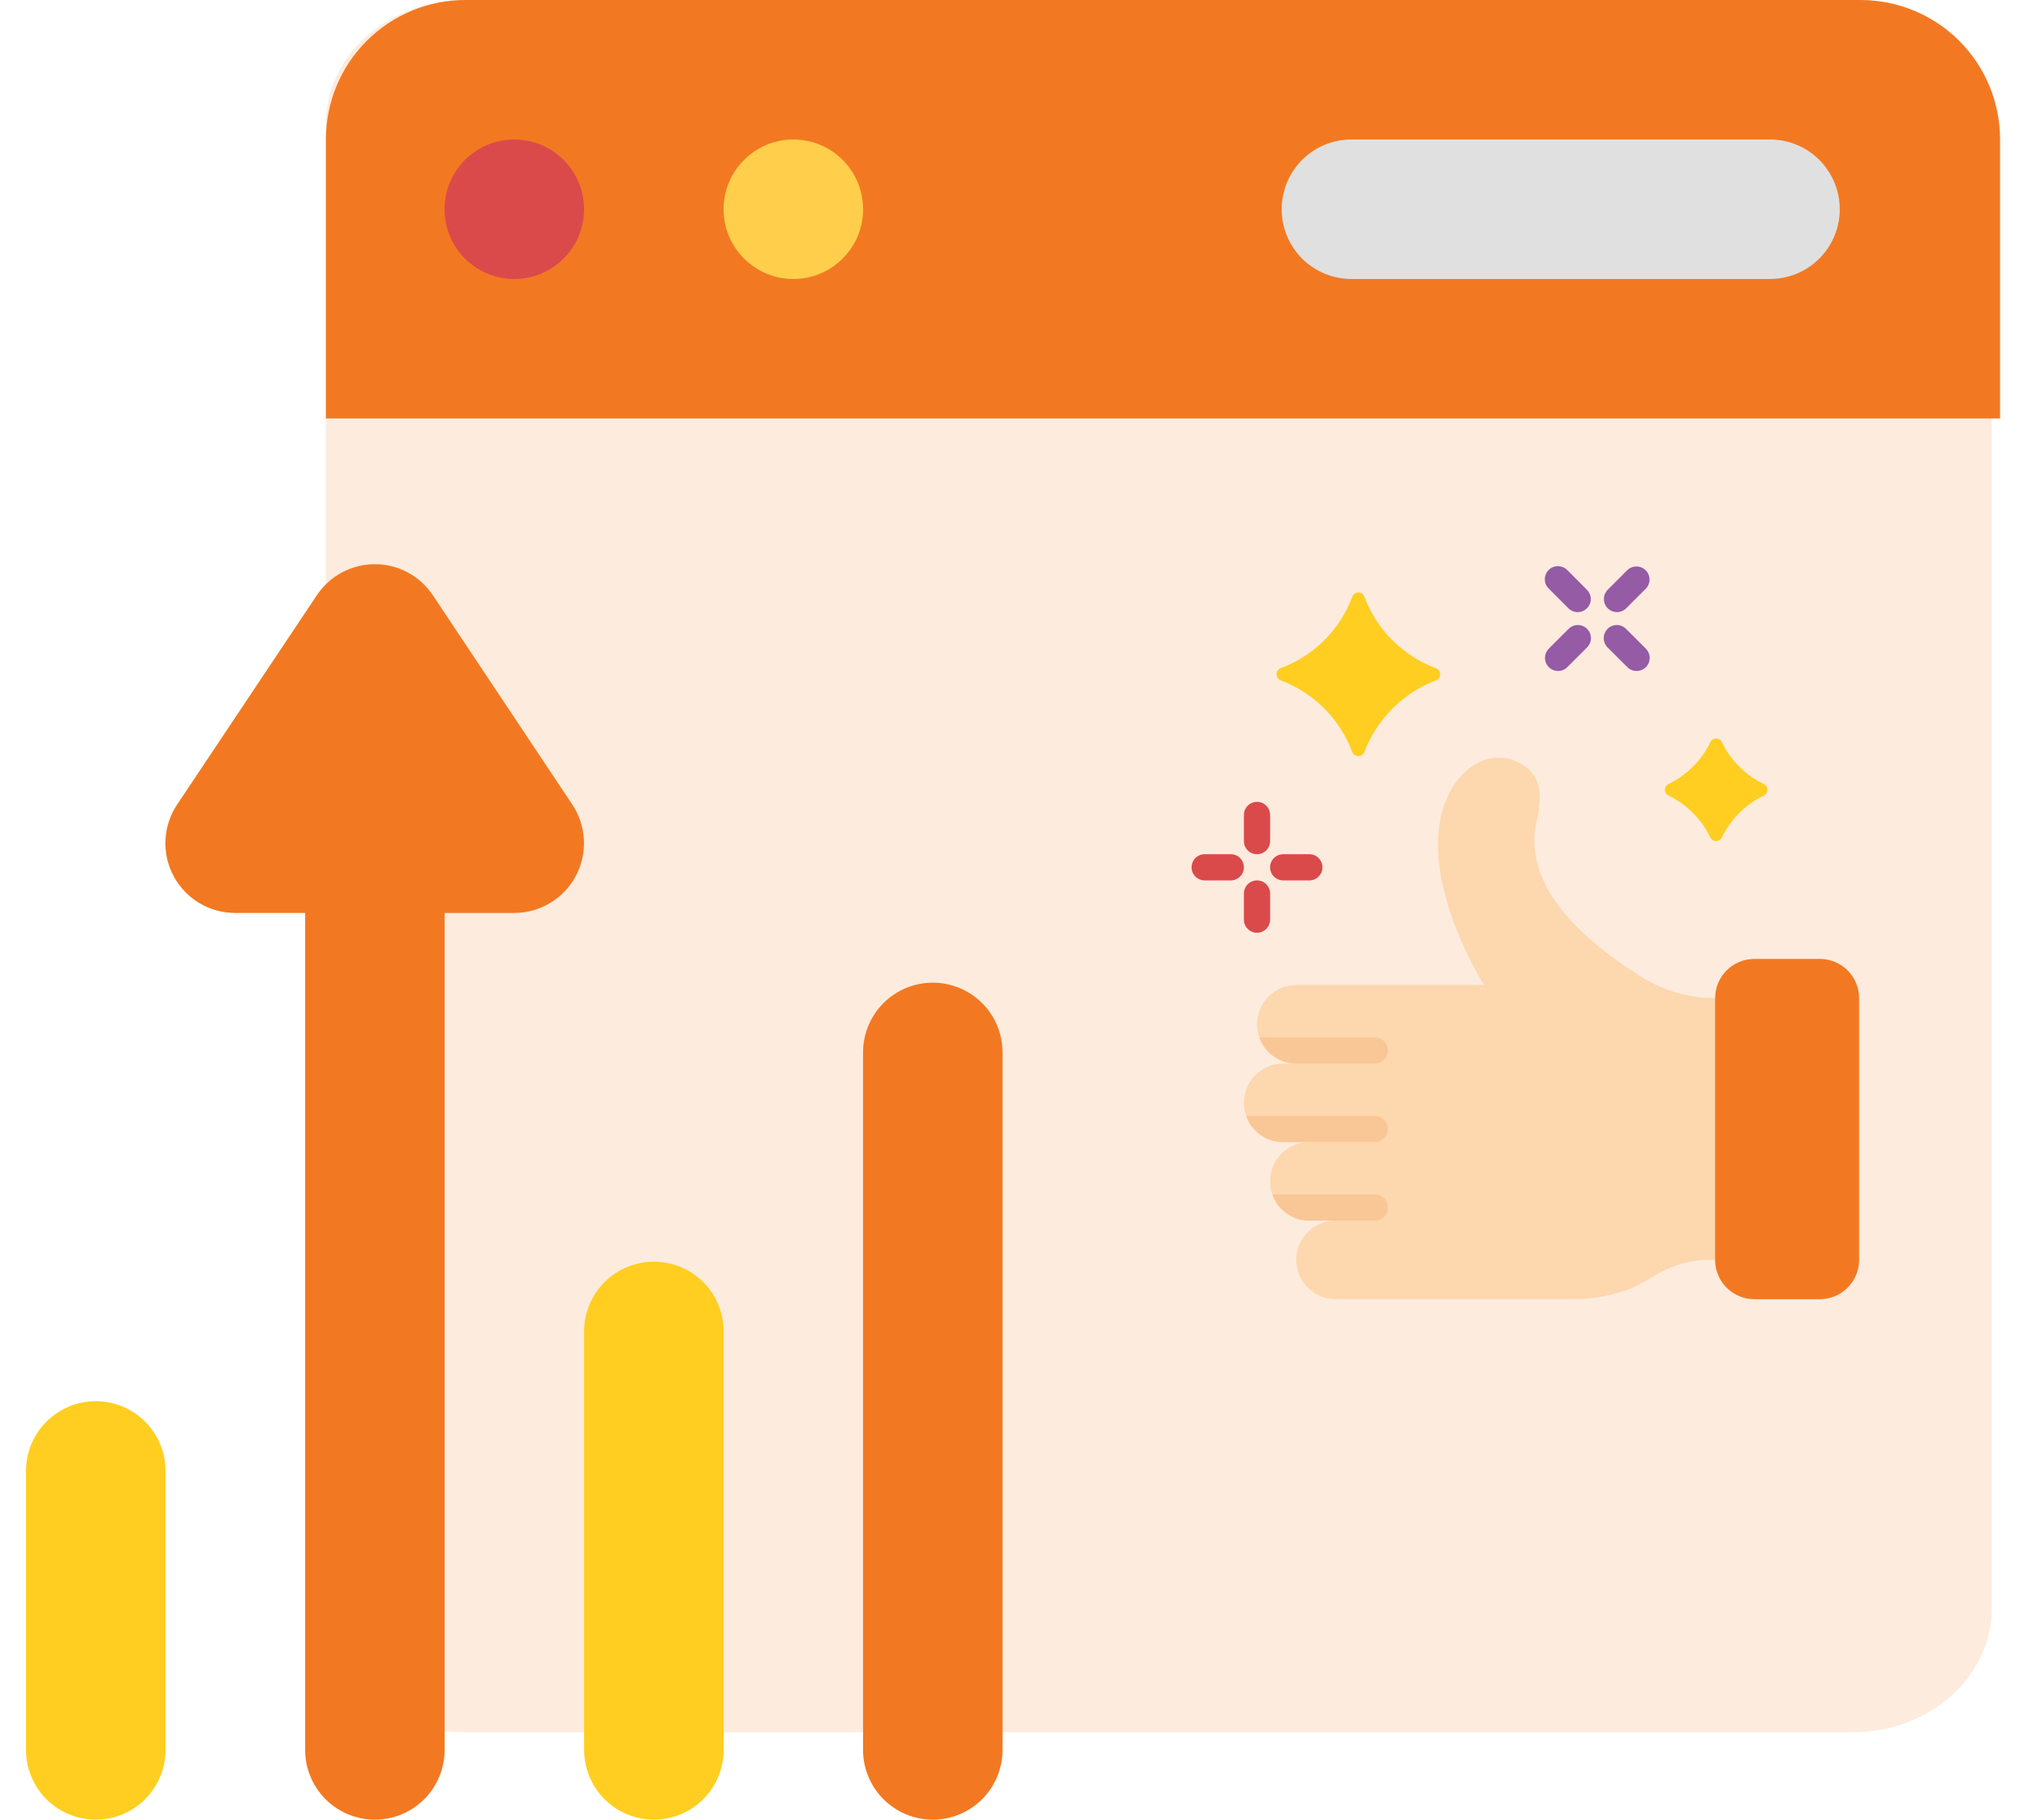 <svg width="39" height="35" viewBox="0 0 39 35" fill="none" xmlns="http://www.w3.org/2000/svg">
<path opacity="0.75" fill-rule="evenodd" clip-rule="evenodd" d="M38.303 2.38C38.303 1.749 38.022 1.143 37.521 0.697C37.02 0.251 36.342 0 35.633 0H8.936C8.228 0 7.549 0.251 7.049 0.697C6.548 1.143 6.267 1.749 6.267 2.38V30.938C6.267 31.569 6.548 32.175 7.049 32.621C7.549 33.067 8.228 33.318 8.936 33.318H35.633C36.342 33.318 37.02 33.067 37.521 32.621C38.022 32.175 38.303 31.569 38.303 30.938V2.38Z" fill="#FCE4D3"/>
<path fill-rule="evenodd" clip-rule="evenodd" d="M6.267 8.049H38.463V2.683C38.463 1.971 38.181 1.289 37.678 0.786C37.174 0.283 36.492 0 35.78 0H8.95C8.238 0 7.556 0.283 7.052 0.786C6.549 1.289 6.267 1.971 6.267 2.683V8.049Z" fill="#F27922"/>
<path d="M9.89 5.366C10.631 5.366 11.232 4.766 11.232 4.025C11.232 3.284 10.631 2.683 9.89 2.683C9.149 2.683 8.549 3.284 8.549 4.025C8.549 4.766 9.149 5.366 9.89 5.366Z" fill="#DA4A4A"/>
<path d="M15.257 5.366C15.998 5.366 16.598 4.766 16.598 4.025C16.598 3.284 15.998 2.683 15.257 2.683C14.516 2.683 13.915 3.284 13.915 4.025C13.915 4.766 14.516 5.366 15.257 5.366Z" fill="#FFCE4B"/>
<path d="M20.623 5.366C21.364 5.366 21.964 4.766 21.964 4.025C21.964 3.284 21.364 2.683 20.623 2.683C19.882 2.683 19.281 3.284 19.281 4.025C19.281 4.766 19.882 5.366 20.623 5.366Z" fill="#F27922"/>
<path fill-rule="evenodd" clip-rule="evenodd" d="M35.38 4.025C35.38 3.669 35.238 3.328 34.987 3.076C34.735 2.824 34.394 2.683 34.038 2.683H25.989C25.633 2.683 25.292 2.824 25.04 3.076C24.789 3.328 24.648 3.669 24.648 4.025C24.648 4.38 24.789 4.722 25.04 4.973C25.292 5.225 25.633 5.366 25.989 5.366H34.038C34.394 5.366 34.735 5.225 34.987 4.973C35.238 4.722 35.38 4.38 35.38 4.025Z" fill="#E0E0E0"/>
<path fill-rule="evenodd" clip-rule="evenodd" d="M3.183 28.292C3.183 27.936 3.042 27.595 2.79 27.344C2.539 27.092 2.197 26.951 1.842 26.951C1.486 26.951 1.145 27.092 0.893 27.344C0.641 27.595 0.5 27.936 0.5 28.292V33.658C0.5 34.014 0.641 34.355 0.893 34.607C1.145 34.858 1.486 35 1.842 35C2.197 35 2.539 34.858 2.79 34.607C3.042 34.355 3.183 34.014 3.183 33.658V28.292Z" fill="#FFCE20"/>
<path fill-rule="evenodd" clip-rule="evenodd" d="M19.28 20.243C19.28 19.887 19.138 19.546 18.887 19.294C18.635 19.043 18.294 18.901 17.938 18.901C17.582 18.901 17.241 19.043 16.99 19.294C16.738 19.546 16.597 19.887 16.597 20.243V33.658C16.597 34.014 16.738 34.355 16.99 34.607C17.241 34.858 17.582 35 17.938 35C18.294 35 18.635 34.858 18.887 34.607C19.138 34.355 19.28 34.014 19.28 33.658V20.243Z" fill="#F27922"/>
<path fill-rule="evenodd" clip-rule="evenodd" d="M13.916 25.609C13.916 25.253 13.775 24.912 13.524 24.66C13.272 24.409 12.931 24.268 12.575 24.268C12.219 24.268 11.878 24.409 11.626 24.66C11.375 24.912 11.233 25.253 11.233 25.609V33.658C11.233 34.014 11.375 34.355 11.626 34.607C11.878 34.858 12.219 35 12.575 35C12.931 35 13.272 34.858 13.524 34.607C13.775 34.355 13.916 34.014 13.916 33.658V25.609Z" fill="#FFCE20"/>
<path fill-rule="evenodd" clip-rule="evenodd" d="M5.868 17.56V33.658C5.868 34.014 6.009 34.355 6.261 34.607C6.512 34.858 6.854 35 7.209 35C7.565 35 7.906 34.858 8.158 34.607C8.409 34.355 8.551 34.014 8.551 33.658V17.56H9.889C10.132 17.56 10.37 17.494 10.578 17.369C10.786 17.245 10.957 17.066 11.072 16.852C11.186 16.638 11.241 16.397 11.229 16.154C11.217 15.912 11.14 15.677 11.006 15.475L8.325 11.451C8.203 11.267 8.037 11.116 7.843 11.011C7.648 10.906 7.431 10.852 7.21 10.852C6.989 10.851 6.771 10.906 6.576 11.01C6.382 11.114 6.216 11.265 6.093 11.449L3.407 15.474C3.272 15.676 3.194 15.911 3.182 16.153C3.17 16.396 3.224 16.637 3.339 16.852C3.454 17.066 3.624 17.245 3.833 17.37C4.041 17.495 4.28 17.56 4.523 17.56H5.868Z" fill="#F27922"/>
<g clip-path="url(#clip0_2532_4249)">
<path d="M23.921 21.213C23.921 21.299 23.936 21.384 23.966 21.464C24.002 21.571 24.063 21.668 24.143 21.746C24.213 21.817 24.296 21.872 24.387 21.91C24.479 21.948 24.577 21.968 24.676 21.968H25.18C24.979 21.968 24.787 22.047 24.646 22.189C24.504 22.331 24.425 22.523 24.425 22.723C24.424 22.809 24.439 22.894 24.47 22.975C24.506 23.081 24.566 23.178 24.646 23.257C24.716 23.327 24.799 23.383 24.891 23.421C24.982 23.459 25.081 23.478 25.18 23.478H25.683C25.483 23.478 25.291 23.558 25.149 23.699C25.008 23.841 24.928 24.033 24.928 24.233C24.928 24.433 25.008 24.626 25.149 24.767C25.291 24.909 25.483 24.988 25.683 24.988H30.214C30.599 24.994 30.982 24.927 31.342 24.79C31.588 24.691 31.805 24.533 32.044 24.417C32.298 24.296 32.576 24.233 32.857 24.233H33.486L32.983 19.199C32.471 19.198 31.969 19.051 31.538 18.773C30.629 18.195 29.253 17.142 29.549 15.803C29.65 15.353 29.688 14.912 29.207 14.668C28.674 14.396 28.163 14.741 27.913 15.177C27.075 16.644 28.54 18.947 28.54 18.947H24.928C24.728 18.947 24.536 19.027 24.394 19.168C24.252 19.31 24.173 19.502 24.173 19.702C24.172 19.788 24.188 19.873 24.218 19.954C24.254 20.061 24.314 20.157 24.394 20.236C24.464 20.306 24.547 20.362 24.639 20.4C24.731 20.438 24.829 20.457 24.928 20.457H24.676C24.476 20.457 24.284 20.537 24.142 20.679C24.001 20.82 23.921 21.012 23.921 21.213Z" fill="#FDD7AD"/>
<path d="M24.47 22.975C24.506 23.081 24.566 23.178 24.646 23.257C24.716 23.327 24.8 23.383 24.891 23.421C24.983 23.459 25.081 23.478 25.18 23.478H26.439C26.506 23.478 26.57 23.452 26.617 23.404C26.664 23.357 26.69 23.293 26.69 23.226C26.69 23.16 26.664 23.096 26.617 23.048C26.57 23.001 26.506 22.975 26.439 22.975H24.47ZM23.967 21.464C24.003 21.571 24.063 21.668 24.143 21.746C24.213 21.817 24.296 21.872 24.388 21.91C24.479 21.948 24.578 21.968 24.677 21.968H26.439C26.506 21.968 26.57 21.941 26.617 21.894C26.664 21.847 26.69 21.783 26.69 21.716C26.69 21.649 26.664 21.585 26.617 21.538C26.57 21.491 26.506 21.464 26.439 21.464H23.967ZM24.219 19.954C24.254 20.061 24.315 20.157 24.395 20.236C24.465 20.306 24.548 20.362 24.64 20.4C24.731 20.438 24.829 20.457 24.928 20.457H26.439C26.506 20.457 26.57 20.431 26.617 20.384C26.664 20.337 26.69 20.273 26.69 20.206C26.69 20.139 26.664 20.075 26.617 20.028C26.57 19.981 26.506 19.954 26.439 19.954H24.219Z" fill="#F9C795"/>
<path d="M33.738 18.444H34.997C35.414 18.444 35.752 18.782 35.752 19.199V24.234C35.752 24.651 35.414 24.989 34.997 24.989H33.738C33.321 24.989 32.983 24.651 32.983 24.234V19.199C32.983 18.782 33.321 18.444 33.738 18.444Z" fill="#F27922"/>
<path d="M24.173 16.43C24.24 16.43 24.304 16.404 24.351 16.357C24.398 16.309 24.425 16.245 24.425 16.178V15.675C24.425 15.608 24.398 15.544 24.351 15.497C24.304 15.45 24.24 15.423 24.173 15.423C24.106 15.423 24.042 15.45 23.995 15.497C23.948 15.544 23.921 15.608 23.921 15.675V16.178C23.921 16.245 23.948 16.309 23.995 16.357C24.042 16.404 24.106 16.43 24.173 16.43ZM24.173 17.941C24.24 17.941 24.304 17.914 24.351 17.867C24.398 17.82 24.425 17.756 24.425 17.689V17.185C24.425 17.119 24.398 17.055 24.351 17.007C24.304 16.96 24.24 16.934 24.173 16.934C24.106 16.934 24.042 16.96 23.995 17.007C23.948 17.055 23.921 17.119 23.921 17.185V17.689C23.921 17.756 23.948 17.82 23.995 17.867C24.042 17.914 24.106 17.941 24.173 17.941ZM23.166 16.934H23.67C23.736 16.934 23.8 16.907 23.848 16.86C23.895 16.813 23.921 16.749 23.921 16.682C23.921 16.615 23.895 16.551 23.848 16.504C23.8 16.457 23.736 16.43 23.67 16.43H23.166C23.099 16.43 23.035 16.457 22.988 16.504C22.941 16.551 22.915 16.615 22.915 16.682C22.915 16.749 22.941 16.813 22.988 16.86C23.035 16.907 23.099 16.934 23.166 16.934ZM24.677 16.934H25.18C25.247 16.934 25.311 16.907 25.358 16.86C25.405 16.813 25.432 16.749 25.432 16.682C25.432 16.615 25.405 16.551 25.358 16.504C25.311 16.457 25.247 16.43 25.18 16.43H24.677C24.61 16.43 24.546 16.457 24.498 16.504C24.451 16.551 24.425 16.615 24.425 16.682C24.425 16.749 24.451 16.813 24.498 16.86C24.546 16.907 24.61 16.934 24.677 16.934Z" fill="#DA4A4A"/>
<path d="M29.963 12.906C30.029 12.906 30.093 12.88 30.141 12.832L30.518 12.455C30.542 12.432 30.561 12.404 30.575 12.373C30.588 12.342 30.595 12.309 30.595 12.276C30.595 12.243 30.589 12.21 30.576 12.178C30.564 12.148 30.545 12.12 30.521 12.096C30.498 12.072 30.47 12.053 30.439 12.041C30.408 12.028 30.375 12.022 30.341 12.022C30.308 12.022 30.275 12.029 30.244 12.043C30.213 12.056 30.186 12.075 30.162 12.099L29.785 12.476C29.75 12.512 29.726 12.557 29.716 12.605C29.706 12.654 29.711 12.705 29.73 12.751C29.749 12.797 29.782 12.836 29.823 12.864C29.864 12.891 29.913 12.906 29.963 12.906ZM31.095 11.774C31.162 11.774 31.226 11.747 31.273 11.7L31.651 11.322C31.697 11.275 31.722 11.211 31.722 11.145C31.721 11.079 31.695 11.016 31.648 10.969C31.601 10.923 31.538 10.896 31.472 10.896C31.406 10.895 31.343 10.92 31.295 10.966L30.917 11.344C30.882 11.379 30.858 11.424 30.849 11.473C30.839 11.521 30.844 11.572 30.863 11.618C30.882 11.664 30.914 11.703 30.956 11.731C30.997 11.759 31.046 11.774 31.095 11.774ZM31.473 12.906C31.523 12.906 31.571 12.891 31.613 12.864C31.654 12.836 31.686 12.797 31.706 12.751C31.724 12.705 31.73 12.654 31.72 12.605C31.71 12.557 31.686 12.512 31.651 12.476L31.273 12.099C31.25 12.075 31.222 12.056 31.192 12.043C31.161 12.029 31.128 12.022 31.095 12.022C31.061 12.022 31.028 12.028 30.997 12.041C30.966 12.053 30.938 12.072 30.914 12.096C30.891 12.12 30.872 12.148 30.859 12.178C30.847 12.21 30.84 12.243 30.841 12.276C30.841 12.309 30.848 12.342 30.861 12.373C30.874 12.404 30.893 12.432 30.917 12.455L31.295 12.832C31.342 12.88 31.406 12.906 31.473 12.906ZM30.34 11.774C30.39 11.774 30.439 11.759 30.48 11.731C30.521 11.703 30.554 11.664 30.573 11.618C30.592 11.572 30.597 11.521 30.587 11.473C30.577 11.424 30.553 11.379 30.518 11.344L30.141 10.966C30.117 10.942 30.09 10.923 30.059 10.91C30.028 10.897 29.995 10.89 29.962 10.889C29.928 10.889 29.895 10.896 29.864 10.908C29.833 10.921 29.805 10.94 29.782 10.963C29.758 10.987 29.739 11.015 29.727 11.046C29.714 11.077 29.708 11.11 29.708 11.143C29.708 11.177 29.715 11.21 29.728 11.241C29.741 11.271 29.761 11.299 29.785 11.322L30.162 11.7C30.209 11.747 30.273 11.774 30.34 11.774Z" fill="#955BA5"/>
<path d="M24.634 13.088C24.947 13.207 25.231 13.391 25.468 13.628C25.704 13.865 25.887 14.149 26.004 14.463C26.013 14.487 26.03 14.508 26.051 14.522C26.073 14.536 26.098 14.544 26.124 14.543C26.15 14.543 26.175 14.534 26.196 14.519C26.216 14.504 26.232 14.482 26.24 14.458C26.359 14.146 26.543 13.863 26.779 13.627C27.015 13.39 27.298 13.207 27.61 13.088C27.635 13.08 27.657 13.065 27.672 13.043C27.688 13.022 27.696 12.996 27.696 12.97C27.696 12.944 27.688 12.918 27.672 12.897C27.657 12.875 27.635 12.86 27.61 12.852C27.297 12.734 27.013 12.551 26.777 12.315C26.541 12.079 26.358 11.795 26.24 11.482C26.232 11.457 26.217 11.435 26.195 11.42C26.174 11.404 26.148 11.396 26.122 11.396C26.096 11.396 26.07 11.404 26.049 11.42C26.027 11.435 26.012 11.457 26.004 11.482C25.886 11.796 25.703 12.08 25.465 12.316C25.228 12.553 24.943 12.735 24.629 12.852C24.605 12.861 24.585 12.878 24.57 12.899C24.556 12.921 24.548 12.946 24.549 12.972C24.549 12.998 24.558 13.023 24.573 13.044C24.589 13.064 24.61 13.08 24.634 13.088ZM32.092 15.305C32.439 15.475 32.719 15.755 32.889 16.103C32.899 16.125 32.915 16.144 32.935 16.157C32.955 16.171 32.978 16.178 33.003 16.178C33.027 16.178 33.051 16.171 33.071 16.157C33.091 16.144 33.107 16.125 33.116 16.103C33.285 15.755 33.566 15.474 33.914 15.305C33.936 15.295 33.955 15.28 33.969 15.259C33.982 15.239 33.989 15.216 33.989 15.191C33.989 15.167 33.982 15.144 33.969 15.123C33.955 15.103 33.936 15.088 33.914 15.078C33.566 14.909 33.285 14.628 33.116 14.28C33.107 14.258 33.091 14.239 33.071 14.225C33.051 14.212 33.027 14.205 33.003 14.205C32.978 14.205 32.955 14.212 32.935 14.225C32.915 14.239 32.899 14.258 32.889 14.28C32.719 14.627 32.439 14.908 32.092 15.078C32.069 15.088 32.05 15.103 32.037 15.123C32.023 15.144 32.016 15.167 32.016 15.191C32.016 15.216 32.023 15.239 32.037 15.259C32.05 15.28 32.069 15.295 32.092 15.305Z" fill="#FFCE20"/>
</g>
<defs>
<clipPath id="clip0_2532_4249">
<rect width="14.096" height="14.096" fill="white" transform="matrix(-1 0 0 1 36.381 10.892)"/>
</clipPath>
</defs>
</svg>
